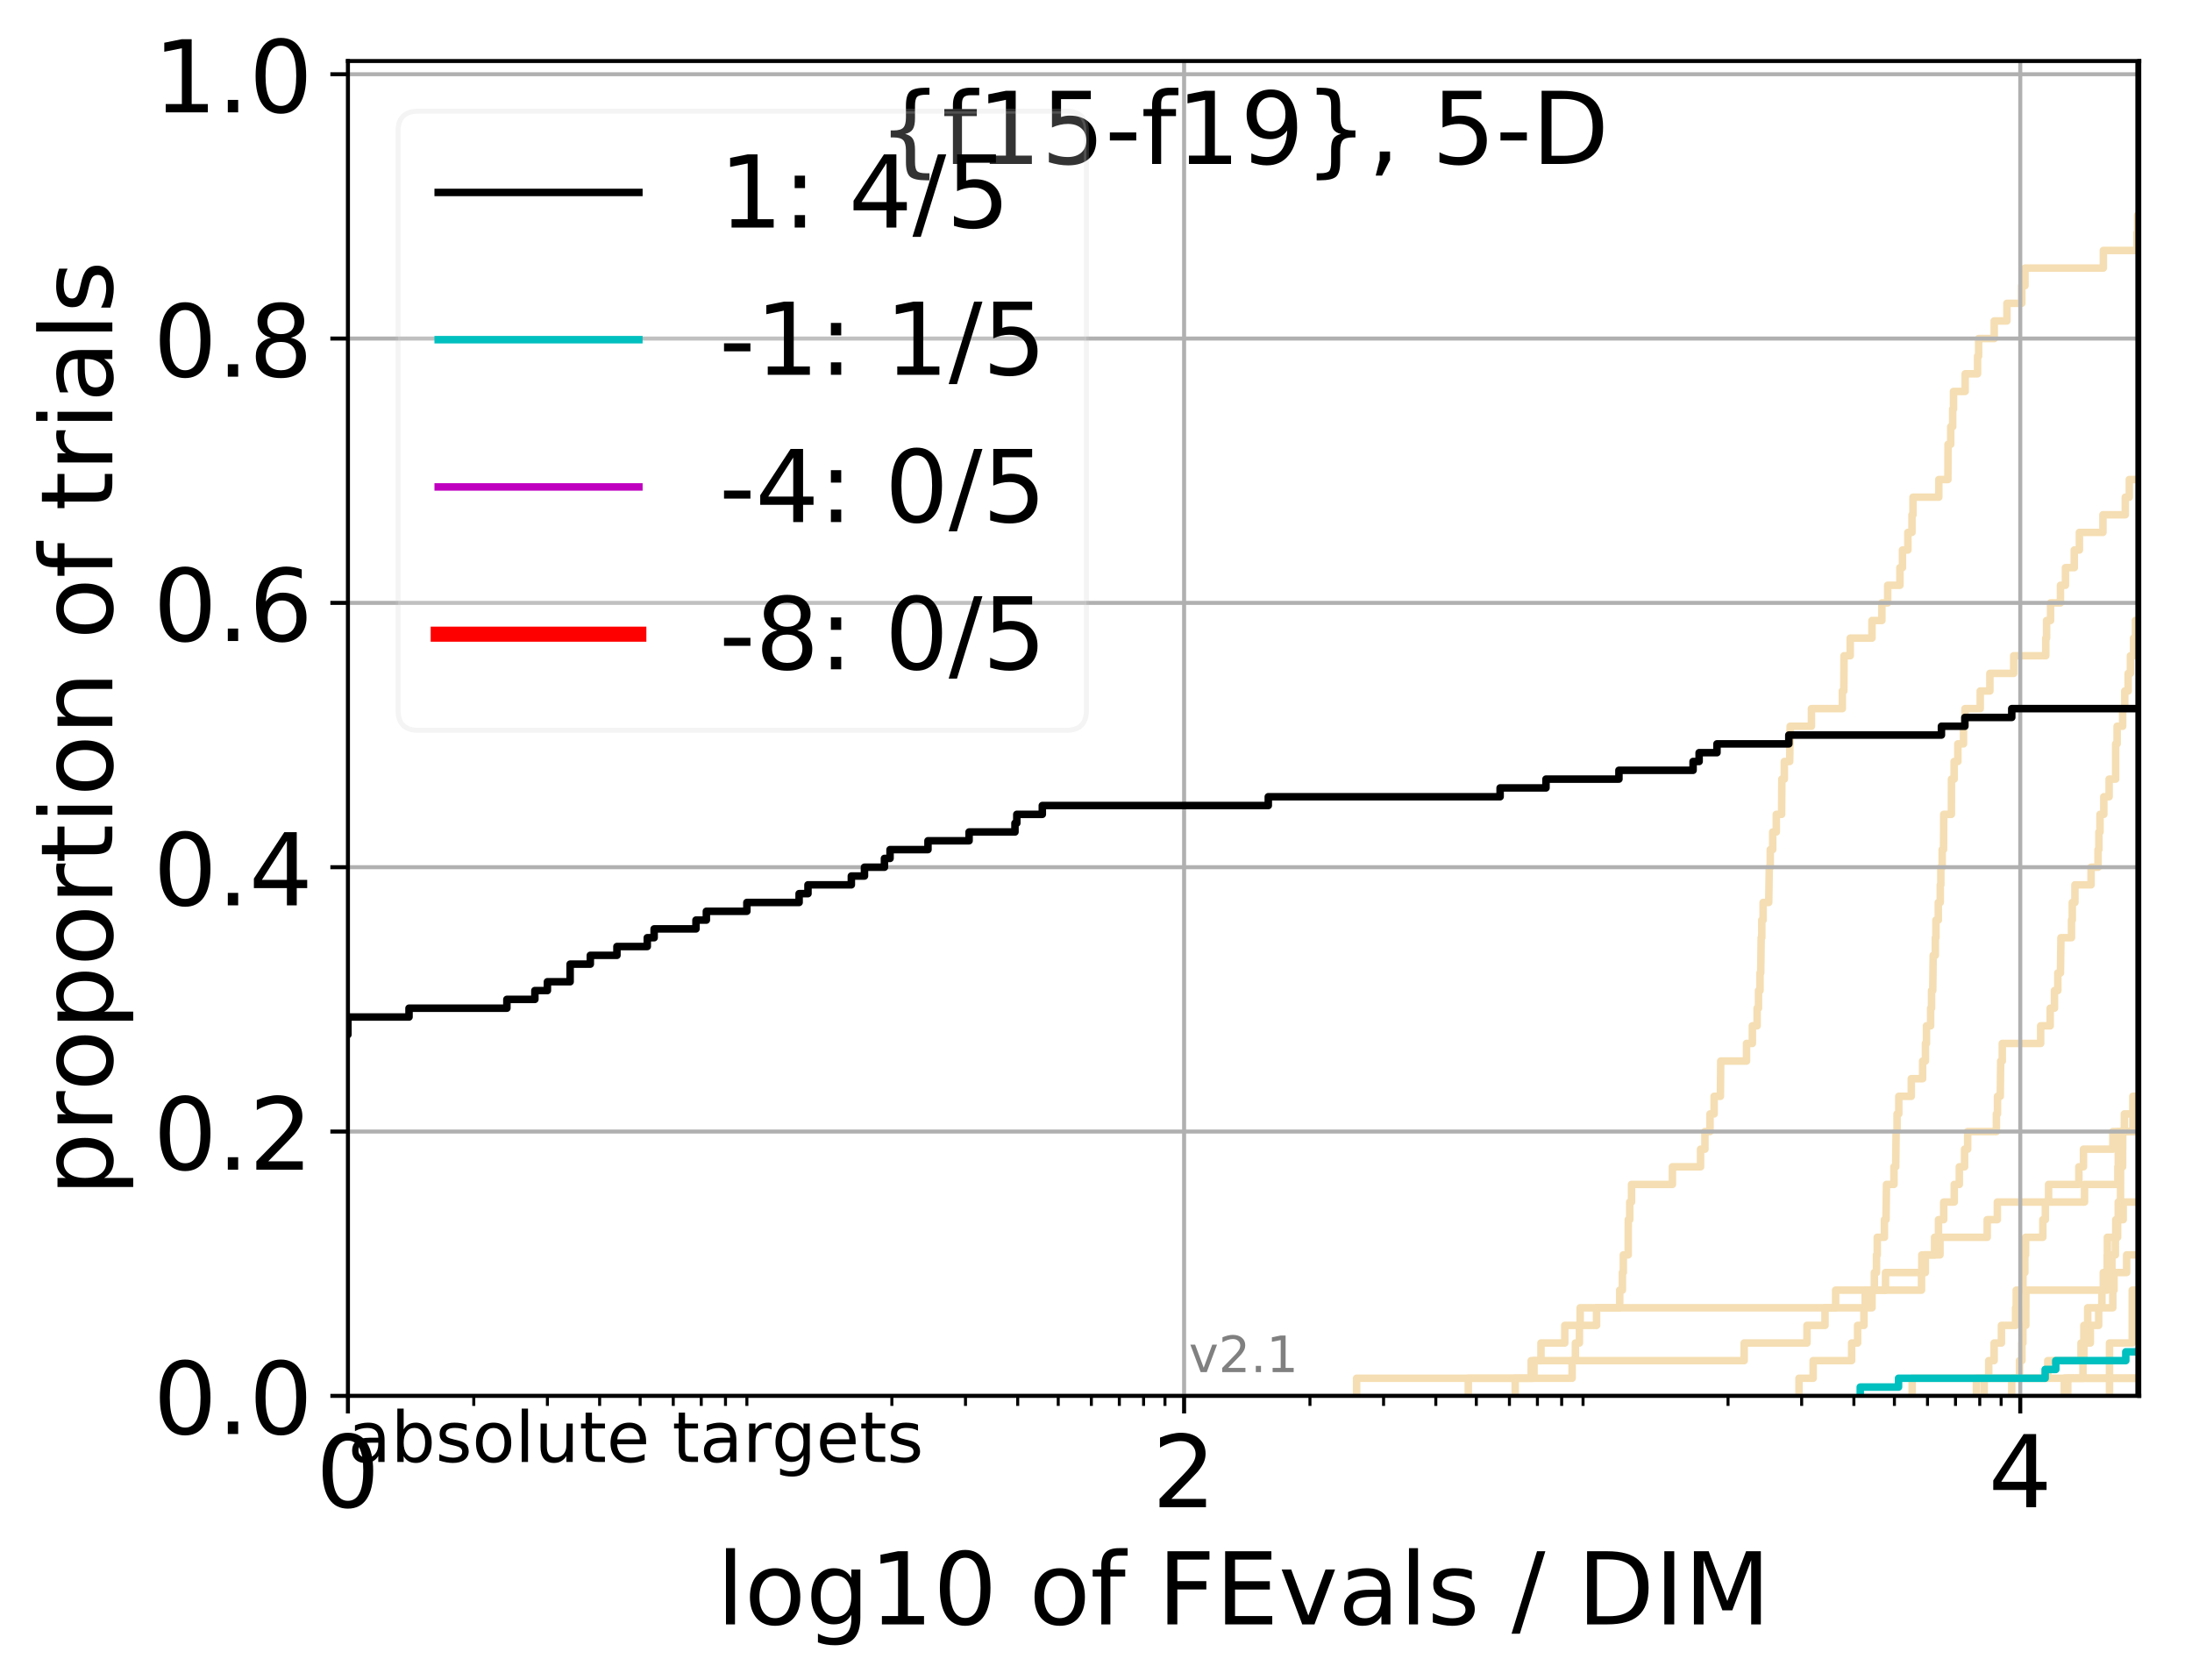 <?xml version="1.0" encoding="utf-8" standalone="no"?>
<!DOCTYPE svg PUBLIC "-//W3C//DTD SVG 1.1//EN"
  "http://www.w3.org/Graphics/SVG/1.1/DTD/svg11.dtd">
<!-- Created with matplotlib (http://matplotlib.org/) -->
<svg height="335pt" version="1.1" viewBox="0 0 437 335" width="437pt" xmlns="http://www.w3.org/2000/svg" xmlns:xlink="http://www.w3.org/1999/xlink">
 <defs>
  <style type="text/css">
*{stroke-linecap:butt;stroke-linejoin:round;}
  </style>
 </defs>
 <g id="figure_1">
  <g id="patch_1">
   <path d="M 0 335.188 
L 437.183 335.188 
L 437.183 0 
L 0 0 
z
" style="fill:#ffffff;"/>
  </g>
  <g id="axes_1">
   <g id="patch_2">
    <path d="M 69.362 278.276 
L 426.483 278.276 
L 426.483 12.164 
L 69.362 12.164 
z
" style="fill:#ffffff;"/>
   </g>
   <g id="line2d_1"/>
   <g id="line2d_2">
    <path clip-path="url(#p4331cfe53c)" d="M 420.551 278.276 
L 420.551 267.737 
L 425.089 267.737 
L 425.089 257.197 
L 425.089 257.197 
L 425.089 257.197 
L 426.483 257.197 
" style="fill:none;stroke:#f5deb3;stroke-linecap:square;stroke-width:1.5;"/>
   </g>
   <g id="line2d_3"/>
   <g id="line2d_4"/>
   <g id="line2d_5"/>
   <g id="line2d_6"/>
   <g id="line2d_7">
    <path clip-path="url(#p4331cfe53c)" d="M 381.21 278.276 
L 381.21 274.763 
L 408.245 274.763 
L 408.245 271.25 
L 414.877 271.25 
L 414.877 267.737 
L 415.448 267.737 
L 415.448 264.224 
L 416.209 264.224 
L 416.209 260.711 
L 421.211 260.711 
L 421.211 257.197 
L 421.449 257.197 
L 421.449 253.684 
L 423.972 253.684 
L 423.972 250.171 
L 430.267 250.171 
L 430.267 246.658 
L 436.008 246.658 
L 436.008 243.145 
L 436.425 243.145 
L 436.425 239.632 
L 437.876 239.632 
L 437.876 236.119 
L 438.183 236.119 
L 438.183 236.119 
" style="fill:none;stroke:#f5deb3;stroke-linecap:square;stroke-width:1.5;"/>
   </g>
   <g id="line2d_8">
    <path clip-path="url(#p4331cfe53c)" d="M 401.058 278.276 
L 401.058 274.763 
L 402.612 274.763 
L 402.612 271.25 
L 403.09 271.25 
L 403.09 267.737 
L 403.289 267.737 
L 403.289 264.224 
L 403.858 264.224 
L 403.858 260.711 
L 403.875 260.711 
L 403.875 257.197 
L 420.066 257.197 
L 420.066 253.684 
L 421.035 253.684 
L 421.035 250.171 
L 421.722 250.171 
L 421.722 246.658 
L 421.804 246.658 
L 421.804 243.145 
L 422.292 243.145 
L 422.292 239.632 
L 422.754 239.632 
L 422.754 236.119 
L 422.761 236.119 
L 422.761 232.606 
L 423.167 232.606 
L 423.167 229.093 
L 423.185 229.093 
L 423.185 225.58 
L 423.516 225.58 
L 423.516 222.067 
L 425.209 222.067 
L 425.209 218.554 
L 438.183 218.554 
" style="fill:none;stroke:#f5deb3;stroke-linecap:square;stroke-width:1.5;"/>
   </g>
   <g id="line2d_9">
    <path clip-path="url(#p4331cfe53c)" d="M 270.455 278.276 
L 270.455 274.763 
L 313.419 274.763 
L 313.419 271.25 
L 314.071 271.25 
L 314.071 267.737 
L 314.876 267.737 
L 314.876 264.224 
L 318.295 264.224 
L 318.295 260.711 
L 322.909 260.711 
L 322.909 257.197 
L 323.444 257.197 
L 323.444 253.684 
L 323.625 253.684 
L 323.625 250.171 
L 324.604 250.171 
L 324.617 243.145 
L 324.904 243.145 
L 324.904 239.632 
L 325.263 239.632 
L 325.263 236.119 
L 333.413 236.119 
L 333.413 232.606 
L 339.027 232.606 
L 339.027 229.093 
L 339.897 229.093 
L 339.897 225.58 
L 340.911 225.58 
L 340.911 222.067 
L 341.729 222.067 
L 341.729 218.554 
L 342.985 218.554 
L 343.045 211.528 
L 348.19 211.528 
L 348.19 208.015 
L 349.352 208.015 
L 349.352 204.502 
L 350.301 204.502 
L 350.301 200.989 
L 350.575 200.989 
L 350.575 197.476 
L 350.877 197.476 
L 350.877 193.963 
L 351.019 193.963 
L 351.11 186.937 
L 351.233 186.937 
L 351.233 183.424 
L 351.5 183.424 
L 351.5 179.911 
L 352.616 179.911 
L 352.726 172.885 
L 352.921 172.885 
L 352.921 169.372 
L 353.409 169.372 
L 353.409 165.859 
L 354.126 165.859 
L 354.126 162.346 
L 355.184 162.346 
L 355.23 155.32 
L 355.727 155.32 
L 355.727 151.807 
L 356.795 151.807 
L 356.89 144.781 
L 361.128 144.781 
L 361.128 141.268 
L 367.293 141.268 
L 367.293 137.754 
L 367.587 137.754 
L 367.629 130.728 
L 368.86 130.728 
L 368.86 127.215 
L 373.202 127.215 
L 373.202 123.702 
L 375.174 123.702 
L 375.174 120.189 
L 376.33 120.189 
L 376.33 116.676 
L 378.773 116.676 
L 378.773 113.163 
L 379.278 113.163 
L 379.278 109.65 
L 380.357 109.65 
L 380.357 106.137 
L 381.179 106.137 
L 381.179 102.624 
L 381.377 102.624 
L 381.377 99.111 
L 386.523 99.111 
L 386.523 95.598 
L 388.338 95.598 
L 388.368 88.572 
L 388.902 88.572 
L 388.902 85.059 
L 389.291 85.059 
L 389.291 81.546 
L 389.451 81.546 
L 389.451 78.033 
L 391.781 78.033 
L 391.781 74.52 
L 394.249 74.52 
L 394.249 71.007 
L 394.46 71.007 
L 394.46 67.494 
L 397.57 67.494 
L 397.57 63.981 
L 400.105 63.981 
L 400.105 60.468 
L 403.06 60.468 
L 403.06 56.955 
L 403.704 56.955 
L 403.704 53.442 
L 419.328 53.442 
L 419.328 49.929 
L 426.023 49.929 
L 426.023 46.416 
L 426.166 46.416 
L 426.166 42.903 
L 429.541 42.903 
L 429.541 39.39 
L 438.183 39.39 
L 438.183 39.39 
" style="fill:none;stroke:#f5deb3;stroke-linecap:square;stroke-width:1.5;"/>
   </g>
   <g id="line2d_10"/>
   <g id="line2d_11">
    <path clip-path="url(#p4331cfe53c)" style="fill:none;stroke:#f5deb3;stroke-linecap:square;stroke-width:1.5;"/>
   </g>
   <g id="line2d_12"/>
   <g id="line2d_13"/>
   <g id="line2d_14"/>
   <g id="line2d_15"/>
   <g id="line2d_16"/>
   <g id="line2d_17">
    <path clip-path="url(#p4331cfe53c)" d="M 394.026 278.276 
L 394.026 274.763 
L 396.476 274.763 
L 396.476 271.25 
L 397.549 271.25 
L 397.549 267.737 
L 399.003 267.737 
L 399.003 264.224 
L 401.825 264.224 
L 401.825 260.711 
L 401.956 260.711 
L 401.956 257.197 
L 403.304 257.197 
L 403.304 253.684 
L 403.677 253.684 
L 403.677 250.171 
L 403.823 250.171 
L 403.823 246.658 
L 407.26 246.658 
L 407.26 243.145 
L 407.762 243.145 
L 407.762 239.632 
L 415.574 239.632 
L 415.574 236.119 
L 422.217 236.119 
L 422.217 232.606 
L 422.303 232.606 
L 422.303 229.093 
L 422.354 229.093 
L 422.354 225.58 
L 425.227 225.58 
L 425.227 222.067 
L 425.972 222.067 
L 425.972 218.554 
L 428.534 218.554 
L 428.534 215.041 
L 429.794 215.041 
L 429.794 211.528 
L 430.784 211.528 
L 430.784 208.015 
L 432.11 208.015 
L 432.11 204.502 
L 433.714 204.502 
L 433.714 200.989 
L 438.183 200.989 
" style="fill:none;stroke:#f5deb3;stroke-linecap:square;stroke-width:1.5;"/>
   </g>
   <g id="line2d_18"/>
   <g id="line2d_19">
    <path clip-path="url(#p4331cfe53c)" d="M 411.553 278.276 
L 411.553 277.105 
L 411.553 277.105 
L 411.553 277.105 
L 411.553 275.934 
L 411.553 275.934 
L 411.553 275.934 
L 411.553 274.763 
L 438.183 274.763 
L 438.183 274.763 
" style="fill:none;stroke:#f5deb3;stroke-linecap:square;stroke-width:1.5;"/>
   </g>
   <g id="line2d_20">
    <path clip-path="url(#p4331cfe53c)" d="M 395.571 278.276 
L 395.571 274.763 
L 395.571 274.763 
L 395.571 274.763 
L 426.483 274.763 
" style="fill:none;stroke:#f5deb3;stroke-linecap:square;stroke-width:1.5;"/>
   </g>
   <g id="line2d_21"/>
   <g id="line2d_22">
    <path clip-path="url(#p4331cfe53c)" d="M 411.702 278.276 
L 411.702 274.763 
L 433.419 274.763 
L 433.419 271.25 
L 438.183 271.25 
" style="fill:none;stroke:#f5deb3;stroke-linecap:square;stroke-width:1.5;"/>
   </g>
   <g id="line2d_23">
    <path clip-path="url(#p4331cfe53c)" d="M 430.902 278.276 
L 430.902 274.763 
L 438.183 274.763 
" style="fill:none;stroke:#f5deb3;stroke-linecap:square;stroke-width:1.5;"/>
   </g>
   <g id="line2d_24">
    <path clip-path="url(#p4331cfe53c)" d="M 302.074 278.276 
L 302.074 274.763 
L 305.26 274.763 
L 305.26 271.25 
L 307.209 271.25 
L 307.209 267.737 
L 311.955 267.737 
L 311.955 264.224 
L 315.023 264.224 
L 315.023 260.711 
L 371.847 260.711 
L 371.847 257.197 
L 373.676 257.197 
L 373.676 253.684 
L 374.1 253.684 
L 374.1 250.171 
L 374.25 250.171 
L 374.25 246.658 
L 375.683 246.658 
L 375.683 243.145 
L 375.999 243.145 
L 376.092 236.119 
L 377.582 236.119 
L 377.582 232.606 
L 377.929 232.606 
L 378.012 225.58 
L 378.2 225.58 
L 378.2 222.067 
L 378.546 222.067 
L 378.546 218.554 
L 381.035 218.554 
L 381.035 215.041 
L 383.296 215.041 
L 383.296 211.528 
L 383.856 211.528 
L 383.856 208.015 
L 384.066 208.015 
L 384.066 204.502 
L 384.895 204.502 
L 384.895 200.989 
L 385.073 200.989 
L 385.073 197.476 
L 385.314 197.476 
L 385.404 190.45 
L 385.83 190.45 
L 385.83 186.937 
L 385.952 186.937 
L 385.952 183.424 
L 386.424 183.424 
L 386.424 179.911 
L 386.816 179.911 
L 386.816 176.398 
L 386.93 176.398 
L 386.93 172.885 
L 387.196 172.885 
L 387.196 169.372 
L 387.466 169.372 
L 387.504 162.346 
L 389.029 162.346 
L 389.048 155.32 
L 389.579 155.32 
L 389.579 151.807 
L 390.322 151.807 
L 390.322 148.294 
L 391.445 148.294 
L 391.445 144.781 
L 391.739 144.781 
L 391.739 141.268 
L 394.782 141.268 
L 394.782 137.754 
L 396.703 137.754 
L 396.703 134.241 
L 401.456 134.241 
L 401.456 130.728 
L 407.843 130.728 
L 407.843 127.215 
L 408.01 127.215 
L 408.01 123.702 
L 408.803 123.702 
L 408.803 120.189 
L 410.779 120.189 
L 410.779 116.676 
L 411.77 116.676 
L 411.77 113.163 
L 413.528 113.163 
L 413.528 109.65 
L 414.548 109.65 
L 414.548 106.137 
L 419.243 106.137 
L 419.243 102.624 
L 423.701 102.624 
L 423.701 99.111 
L 424.498 99.111 
L 424.498 95.598 
L 428.403 95.598 
L 428.403 92.085 
L 434.274 92.085 
L 434.274 88.572 
L 435.219 88.572 
L 435.219 85.059 
L 437.199 85.059 
L 437.241 78.033 
L 437.494 78.033 
L 437.494 74.52 
L 438.183 74.52 
L 438.183 74.52 
" style="fill:none;stroke:#f5deb3;stroke-linecap:square;stroke-width:1.5;"/>
   </g>
   <g id="line2d_25">
    <path clip-path="url(#p4331cfe53c)" d="M 412.232 278.276 
L 412.232 274.763 
L 415.262 274.763 
L 415.262 271.25 
L 415.446 271.25 
L 415.446 267.737 
L 416.735 267.737 
L 416.735 264.224 
L 418.393 264.224 
L 418.393 260.711 
L 419.038 260.711 
L 419.038 257.197 
L 419.314 257.197 
L 419.314 253.684 
L 420.09 253.684 
L 420.09 250.171 
L 420.127 250.171 
L 420.127 246.658 
L 422.173 246.658 
L 422.173 243.145 
L 423.285 243.145 
L 423.285 239.632 
L 438.183 239.632 
" style="fill:none;stroke:#f5deb3;stroke-linecap:square;stroke-width:1.5;"/>
   </g>
   <g id="line2d_26">
    <path clip-path="url(#p4331cfe53c)" d="M 358.651 278.276 
L 358.651 274.763 
L 361.472 274.763 
L 361.472 271.25 
L 369.143 271.25 
L 369.143 267.737 
L 370.333 267.737 
L 370.333 264.224 
L 371.603 264.224 
L 371.603 260.711 
L 373.207 260.711 
L 373.207 257.197 
L 375.898 257.197 
L 375.898 253.684 
L 383.136 253.684 
L 383.136 250.171 
L 386.757 250.171 
L 386.757 246.658 
L 396.175 246.658 
L 396.175 243.145 
L 398.193 243.145 
L 398.193 239.632 
L 408.41 239.632 
L 408.41 236.119 
L 414.445 236.119 
L 414.445 232.606 
L 415.364 232.606 
L 415.364 229.093 
L 421.222 229.093 
L 421.222 225.58 
L 426.538 225.58 
L 426.538 222.067 
L 428.83 222.067 
L 428.83 218.554 
L 431.631 218.554 
L 431.631 215.041 
L 433.945 215.041 
L 433.945 211.528 
L 434.784 211.528 
L 434.784 208.015 
L 434.784 208.015 
" style="fill:none;stroke:#f5deb3;stroke-linecap:square;stroke-width:1.5;"/>
   </g>
   <g id="line2d_27"/>
   <g id="line2d_28">
    <path clip-path="url(#p4331cfe53c)" d="M 292.724 278.276 
L 292.724 274.763 
L 305.823 274.763 
L 305.823 271.25 
L 347.72 271.25 
L 347.72 267.737 
L 360.242 267.737 
L 360.242 264.224 
L 363.833 264.224 
L 363.833 260.711 
L 365.955 260.711 
L 365.955 257.197 
L 383.075 257.197 
L 383.075 253.684 
L 383.836 253.684 
L 383.836 250.171 
L 385.682 250.171 
L 385.682 246.658 
L 386.462 246.658 
L 386.462 243.145 
L 387.498 243.145 
L 387.498 239.632 
L 389.604 239.632 
L 389.604 236.119 
L 390.613 236.119 
L 390.613 232.606 
L 391.659 232.606 
L 391.659 229.093 
L 392.276 229.093 
L 392.276 225.58 
L 398.003 225.58 
L 398.003 222.067 
L 398.221 222.067 
L 398.221 218.554 
L 398.779 218.554 
L 398.86 211.528 
L 399.179 211.528 
L 399.179 208.015 
L 406.83 208.015 
L 406.83 204.502 
L 408.729 204.502 
L 408.729 200.989 
L 409.582 200.989 
L 409.582 197.476 
L 410.247 197.476 
L 410.247 193.963 
L 410.776 193.963 
L 410.87 186.937 
L 412.976 186.937 
L 412.976 183.424 
L 413.134 183.424 
L 413.134 179.911 
L 413.661 179.911 
L 413.661 176.398 
L 416.88 176.398 
L 416.88 172.885 
L 418.269 172.885 
L 418.269 169.372 
L 418.44 169.372 
L 418.44 165.859 
L 418.659 165.859 
L 418.659 162.346 
L 419.418 162.346 
L 419.418 158.833 
L 420.476 158.833 
L 420.476 155.32 
L 421.778 155.32 
L 421.78 148.294 
L 422.069 148.294 
L 422.069 144.781 
L 423.179 144.781 
L 423.179 141.268 
L 423.599 141.268 
L 423.599 137.754 
L 424.271 137.754 
L 424.271 134.241 
L 424.727 134.241 
L 424.727 130.728 
L 425.354 130.728 
L 425.354 127.215 
L 425.719 127.215 
L 425.719 123.702 
L 427.415 123.702 
L 427.415 120.189 
L 429.007 120.189 
L 429.007 116.676 
L 429.184 116.676 
L 429.184 113.163 
L 429.766 113.163 
L 429.766 109.65 
L 431.199 109.65 
L 431.199 106.137 
L 432.108 106.137 
L 432.108 102.624 
L 438.183 102.624 
L 438.183 102.624 
" style="fill:none;stroke:#f5deb3;stroke-linecap:square;stroke-width:1.5;"/>
   </g>
   <g id="line2d_29"/>
   <g id="line2d_30"/>
   <g id="matplotlib.axis_1">
    <g id="xtick_1">
     <g id="line2d_31">
      <path clip-path="url(#p4331cfe53c)" d="M 69.362 278.276 
L 69.362 12.164 
" style="fill:none;stroke:#b0b0b0;stroke-linecap:square;stroke-width:0.8;"/>
     </g>
     <g id="line2d_32">
      <defs>
       <path d="M 0 0 
L 0 3.5 
" id="mc6b4118453" style="stroke:#000000;stroke-width:0.8;"/>
      </defs>
      <g>
       <use style="stroke:#000000;stroke-width:0.8;" x="69.362" xlink:href="#mc6b4118453" y="278.276"/>
      </g>
     </g>
     <g id="text_1">
      <!-- 0 -->
      <defs>
       <path d="M 31.781 66.406 
Q 24.172 66.406 20.328 58.906 
Q 16.5 51.422 16.5 36.375 
Q 16.5 21.391 20.328 13.891 
Q 24.172 6.391 31.781 6.391 
Q 39.453 6.391 43.281 13.891 
Q 47.125 21.391 47.125 36.375 
Q 47.125 51.422 43.281 58.906 
Q 39.453 66.406 31.781 66.406 
M 31.781 74.219 
Q 44.047 74.219 50.516 64.516 
Q 56.984 54.828 56.984 36.375 
Q 56.984 17.969 50.516 8.266 
Q 44.047 -1.422 31.781 -1.422 
Q 19.531 -1.422 13.062 8.266 
Q 6.594 17.969 6.594 36.375 
Q 6.594 54.828 13.062 64.516 
Q 19.531 74.219 31.781 74.219 
" id="DejaVuSans-30"/>
      </defs>
      <g transform="translate(63 300.473)scale(0.2 -0.2)">
       <use xlink:href="#DejaVuSans-30"/>
      </g>
     </g>
    </g>
    <g id="xtick_2">
     <g id="line2d_33">
      <path clip-path="url(#p4331cfe53c)" d="M 236.063 278.276 
L 236.063 12.164 
" style="fill:none;stroke:#b0b0b0;stroke-linecap:square;stroke-width:0.8;"/>
     </g>
     <g id="line2d_34">
      <g>
       <use style="stroke:#000000;stroke-width:0.8;" x="236.063" xlink:href="#mc6b4118453" y="278.276"/>
      </g>
     </g>
     <g id="text_2">
      <!-- 2 -->
      <defs>
       <path d="M 19.188 8.297 
L 53.609 8.297 
L 53.609 0 
L 7.328 0 
L 7.328 8.297 
Q 12.938 14.109 22.625 23.891 
Q 32.328 33.688 34.812 36.531 
Q 39.547 41.844 41.422 45.531 
Q 43.312 49.219 43.312 52.781 
Q 43.312 58.594 39.234 62.25 
Q 35.156 65.922 28.609 65.922 
Q 23.969 65.922 18.812 64.312 
Q 13.672 62.703 7.812 59.422 
L 7.812 69.391 
Q 13.766 71.781 18.938 73 
Q 24.125 74.219 28.422 74.219 
Q 39.75 74.219 46.484 68.547 
Q 53.219 62.891 53.219 53.422 
Q 53.219 48.922 51.531 44.891 
Q 49.859 40.875 45.406 35.406 
Q 44.188 33.984 37.641 27.219 
Q 31.109 20.453 19.188 8.297 
" id="DejaVuSans-32"/>
      </defs>
      <g transform="translate(229.7 300.473)scale(0.2 -0.2)">
       <use xlink:href="#DejaVuSans-32"/>
      </g>
     </g>
    </g>
    <g id="xtick_3">
     <g id="line2d_35">
      <path clip-path="url(#p4331cfe53c)" d="M 402.763 278.276 
L 402.763 12.164 
" style="fill:none;stroke:#b0b0b0;stroke-linecap:square;stroke-width:0.8;"/>
     </g>
     <g id="line2d_36">
      <g>
       <use style="stroke:#000000;stroke-width:0.8;" x="402.763" xlink:href="#mc6b4118453" y="278.276"/>
      </g>
     </g>
     <g id="text_3">
      <!-- 4 -->
      <defs>
       <path d="M 37.797 64.312 
L 12.891 25.391 
L 37.797 25.391 
z
M 35.203 72.906 
L 47.609 72.906 
L 47.609 25.391 
L 58.016 25.391 
L 58.016 17.188 
L 47.609 17.188 
L 47.609 0 
L 37.797 0 
L 37.797 17.188 
L 4.891 17.188 
L 4.891 26.703 
z
" id="DejaVuSans-34"/>
      </defs>
      <g transform="translate(396.401 300.473)scale(0.2 -0.2)">
       <use xlink:href="#DejaVuSans-34"/>
      </g>
     </g>
    </g>
    <g id="xtick_4">
     <g id="line2d_37">
      <defs>
       <path d="M 0 0 
L 0 2 
" id="m90a3f873ee" style="stroke:#000000;stroke-width:0.6;"/>
      </defs>
      <g>
       <use style="stroke:#000000;stroke-width:0.6;" x="94.453" xlink:href="#m90a3f873ee" y="278.276"/>
      </g>
     </g>
    </g>
    <g id="xtick_5">
     <g id="line2d_38">
      <g>
       <use style="stroke:#000000;stroke-width:0.6;" x="109.131" xlink:href="#m90a3f873ee" y="278.276"/>
      </g>
     </g>
    </g>
    <g id="xtick_6">
     <g id="line2d_39">
      <g>
       <use style="stroke:#000000;stroke-width:0.6;" x="119.544" xlink:href="#m90a3f873ee" y="278.276"/>
      </g>
     </g>
    </g>
    <g id="xtick_7">
     <g id="line2d_40">
      <g>
       <use style="stroke:#000000;stroke-width:0.6;" x="127.622" xlink:href="#m90a3f873ee" y="278.276"/>
      </g>
     </g>
    </g>
    <g id="xtick_8">
     <g id="line2d_41">
      <g>
       <use style="stroke:#000000;stroke-width:0.6;" x="134.222" xlink:href="#m90a3f873ee" y="278.276"/>
      </g>
     </g>
    </g>
    <g id="xtick_9">
     <g id="line2d_42">
      <g>
       <use style="stroke:#000000;stroke-width:0.6;" x="139.802" xlink:href="#m90a3f873ee" y="278.276"/>
      </g>
     </g>
    </g>
    <g id="xtick_10">
     <g id="line2d_43">
      <g>
       <use style="stroke:#000000;stroke-width:0.6;" x="144.635" xlink:href="#m90a3f873ee" y="278.276"/>
      </g>
     </g>
    </g>
    <g id="xtick_11">
     <g id="line2d_44">
      <g>
       <use style="stroke:#000000;stroke-width:0.6;" x="148.899" xlink:href="#m90a3f873ee" y="278.276"/>
      </g>
     </g>
    </g>
    <g id="xtick_12">
     <g id="line2d_45">
      <g>
       <use style="stroke:#000000;stroke-width:0.6;" x="177.804" xlink:href="#m90a3f873ee" y="278.276"/>
      </g>
     </g>
    </g>
    <g id="xtick_13">
     <g id="line2d_46">
      <g>
       <use style="stroke:#000000;stroke-width:0.6;" x="192.481" xlink:href="#m90a3f873ee" y="278.276"/>
      </g>
     </g>
    </g>
    <g id="xtick_14">
     <g id="line2d_47">
      <g>
       <use style="stroke:#000000;stroke-width:0.6;" x="202.894" xlink:href="#m90a3f873ee" y="278.276"/>
      </g>
     </g>
    </g>
    <g id="xtick_15">
     <g id="line2d_48">
      <g>
       <use style="stroke:#000000;stroke-width:0.6;" x="210.972" xlink:href="#m90a3f873ee" y="278.276"/>
      </g>
     </g>
    </g>
    <g id="xtick_16">
     <g id="line2d_49">
      <g>
       <use style="stroke:#000000;stroke-width:0.6;" x="217.572" xlink:href="#m90a3f873ee" y="278.276"/>
      </g>
     </g>
    </g>
    <g id="xtick_17">
     <g id="line2d_50">
      <g>
       <use style="stroke:#000000;stroke-width:0.6;" x="223.152" xlink:href="#m90a3f873ee" y="278.276"/>
      </g>
     </g>
    </g>
    <g id="xtick_18">
     <g id="line2d_51">
      <g>
       <use style="stroke:#000000;stroke-width:0.6;" x="227.985" xlink:href="#m90a3f873ee" y="278.276"/>
      </g>
     </g>
    </g>
    <g id="xtick_19">
     <g id="line2d_52">
      <g>
       <use style="stroke:#000000;stroke-width:0.6;" x="232.249" xlink:href="#m90a3f873ee" y="278.276"/>
      </g>
     </g>
    </g>
    <g id="xtick_20">
     <g id="line2d_53">
      <g>
       <use style="stroke:#000000;stroke-width:0.6;" x="261.154" xlink:href="#m90a3f873ee" y="278.276"/>
      </g>
     </g>
    </g>
    <g id="xtick_21">
     <g id="line2d_54">
      <g>
       <use style="stroke:#000000;stroke-width:0.6;" x="275.831" xlink:href="#m90a3f873ee" y="278.276"/>
      </g>
     </g>
    </g>
    <g id="xtick_22">
     <g id="line2d_55">
      <g>
       <use style="stroke:#000000;stroke-width:0.6;" x="286.245" xlink:href="#m90a3f873ee" y="278.276"/>
      </g>
     </g>
    </g>
    <g id="xtick_23">
     <g id="line2d_56">
      <g>
       <use style="stroke:#000000;stroke-width:0.6;" x="294.322" xlink:href="#m90a3f873ee" y="278.276"/>
      </g>
     </g>
    </g>
    <g id="xtick_24">
     <g id="line2d_57">
      <g>
       <use style="stroke:#000000;stroke-width:0.6;" x="300.922" xlink:href="#m90a3f873ee" y="278.276"/>
      </g>
     </g>
    </g>
    <g id="xtick_25">
     <g id="line2d_58">
      <g>
       <use style="stroke:#000000;stroke-width:0.6;" x="306.502" xlink:href="#m90a3f873ee" y="278.276"/>
      </g>
     </g>
    </g>
    <g id="xtick_26">
     <g id="line2d_59">
      <g>
       <use style="stroke:#000000;stroke-width:0.6;" x="311.336" xlink:href="#m90a3f873ee" y="278.276"/>
      </g>
     </g>
    </g>
    <g id="xtick_27">
     <g id="line2d_60">
      <g>
       <use style="stroke:#000000;stroke-width:0.6;" x="315.599" xlink:href="#m90a3f873ee" y="278.276"/>
      </g>
     </g>
    </g>
    <g id="xtick_28">
     <g id="line2d_61">
      <g>
       <use style="stroke:#000000;stroke-width:0.6;" x="344.504" xlink:href="#m90a3f873ee" y="278.276"/>
      </g>
     </g>
    </g>
    <g id="xtick_29">
     <g id="line2d_62">
      <g>
       <use style="stroke:#000000;stroke-width:0.6;" x="359.181" xlink:href="#m90a3f873ee" y="278.276"/>
      </g>
     </g>
    </g>
    <g id="xtick_30">
     <g id="line2d_63">
      <g>
       <use style="stroke:#000000;stroke-width:0.6;" x="369.595" xlink:href="#m90a3f873ee" y="278.276"/>
      </g>
     </g>
    </g>
    <g id="xtick_31">
     <g id="line2d_64">
      <g>
       <use style="stroke:#000000;stroke-width:0.6;" x="377.672" xlink:href="#m90a3f873ee" y="278.276"/>
      </g>
     </g>
    </g>
    <g id="xtick_32">
     <g id="line2d_65">
      <g>
       <use style="stroke:#000000;stroke-width:0.6;" x="384.272" xlink:href="#m90a3f873ee" y="278.276"/>
      </g>
     </g>
    </g>
    <g id="xtick_33">
     <g id="line2d_66">
      <g>
       <use style="stroke:#000000;stroke-width:0.6;" x="389.852" xlink:href="#m90a3f873ee" y="278.276"/>
      </g>
     </g>
    </g>
    <g id="xtick_34">
     <g id="line2d_67">
      <g>
       <use style="stroke:#000000;stroke-width:0.6;" x="394.686" xlink:href="#m90a3f873ee" y="278.276"/>
      </g>
     </g>
    </g>
    <g id="xtick_35">
     <g id="line2d_68">
      <g>
       <use style="stroke:#000000;stroke-width:0.6;" x="398.949" xlink:href="#m90a3f873ee" y="278.276"/>
      </g>
     </g>
    </g>
    <g id="text_4">
     <!-- log10 of FEvals / DIM -->
     <defs>
      <path d="M 9.422 75.984 
L 18.406 75.984 
L 18.406 0 
L 9.422 0 
z
" id="DejaVuSans-6c"/>
      <path d="M 30.609 48.391 
Q 23.391 48.391 19.188 42.75 
Q 14.984 37.109 14.984 27.297 
Q 14.984 17.484 19.156 11.844 
Q 23.344 6.203 30.609 6.203 
Q 37.797 6.203 41.984 11.859 
Q 46.188 17.531 46.188 27.297 
Q 46.188 37.016 41.984 42.703 
Q 37.797 48.391 30.609 48.391 
M 30.609 56 
Q 42.328 56 49.016 48.375 
Q 55.719 40.766 55.719 27.297 
Q 55.719 13.875 49.016 6.219 
Q 42.328 -1.422 30.609 -1.422 
Q 18.844 -1.422 12.172 6.219 
Q 5.516 13.875 5.516 27.297 
Q 5.516 40.766 12.172 48.375 
Q 18.844 56 30.609 56 
" id="DejaVuSans-6f"/>
      <path d="M 45.406 27.984 
Q 45.406 37.75 41.375 43.109 
Q 37.359 48.484 30.078 48.484 
Q 22.859 48.484 18.828 43.109 
Q 14.797 37.75 14.797 27.984 
Q 14.797 18.266 18.828 12.891 
Q 22.859 7.516 30.078 7.516 
Q 37.359 7.516 41.375 12.891 
Q 45.406 18.266 45.406 27.984 
M 54.391 6.781 
Q 54.391 -7.172 48.188 -13.984 
Q 42 -20.797 29.203 -20.797 
Q 24.469 -20.797 20.266 -20.094 
Q 16.062 -19.391 12.109 -17.922 
L 12.109 -9.188 
Q 16.062 -11.328 19.922 -12.344 
Q 23.781 -13.375 27.781 -13.375 
Q 36.625 -13.375 41.016 -8.766 
Q 45.406 -4.156 45.406 5.172 
L 45.406 9.625 
Q 42.625 4.781 38.281 2.391 
Q 33.938 0 27.875 0 
Q 17.828 0 11.672 7.656 
Q 5.516 15.328 5.516 27.984 
Q 5.516 40.672 11.672 48.328 
Q 17.828 56 27.875 56 
Q 33.938 56 38.281 53.609 
Q 42.625 51.219 45.406 46.391 
L 45.406 54.688 
L 54.391 54.688 
z
" id="DejaVuSans-67"/>
      <path d="M 12.406 8.297 
L 28.516 8.297 
L 28.516 63.922 
L 10.984 60.406 
L 10.984 69.391 
L 28.422 72.906 
L 38.281 72.906 
L 38.281 8.297 
L 54.391 8.297 
L 54.391 0 
L 12.406 0 
z
" id="DejaVuSans-31"/>
      <path id="DejaVuSans-20"/>
      <path d="M 37.109 75.984 
L 37.109 68.5 
L 28.516 68.5 
Q 23.688 68.5 21.797 66.547 
Q 19.922 64.594 19.922 59.516 
L 19.922 54.688 
L 34.719 54.688 
L 34.719 47.703 
L 19.922 47.703 
L 19.922 0 
L 10.891 0 
L 10.891 47.703 
L 2.297 47.703 
L 2.297 54.688 
L 10.891 54.688 
L 10.891 58.5 
Q 10.891 67.625 15.141 71.797 
Q 19.391 75.984 28.609 75.984 
z
" id="DejaVuSans-66"/>
      <path d="M 9.812 72.906 
L 51.703 72.906 
L 51.703 64.594 
L 19.672 64.594 
L 19.672 43.109 
L 48.578 43.109 
L 48.578 34.812 
L 19.672 34.812 
L 19.672 0 
L 9.812 0 
z
" id="DejaVuSans-46"/>
      <path d="M 9.812 72.906 
L 55.906 72.906 
L 55.906 64.594 
L 19.672 64.594 
L 19.672 43.016 
L 54.391 43.016 
L 54.391 34.719 
L 19.672 34.719 
L 19.672 8.297 
L 56.781 8.297 
L 56.781 0 
L 9.812 0 
z
" id="DejaVuSans-45"/>
      <path d="M 2.984 54.688 
L 12.5 54.688 
L 29.594 8.797 
L 46.688 54.688 
L 56.203 54.688 
L 35.688 0 
L 23.484 0 
z
" id="DejaVuSans-76"/>
      <path d="M 34.281 27.484 
Q 23.391 27.484 19.188 25 
Q 14.984 22.516 14.984 16.5 
Q 14.984 11.719 18.141 8.906 
Q 21.297 6.109 26.703 6.109 
Q 34.188 6.109 38.703 11.406 
Q 43.219 16.703 43.219 25.484 
L 43.219 27.484 
z
M 52.203 31.203 
L 52.203 0 
L 43.219 0 
L 43.219 8.297 
Q 40.141 3.328 35.547 0.953 
Q 30.953 -1.422 24.312 -1.422 
Q 15.922 -1.422 10.953 3.297 
Q 6 8.016 6 15.922 
Q 6 25.141 12.172 29.828 
Q 18.359 34.516 30.609 34.516 
L 43.219 34.516 
L 43.219 35.406 
Q 43.219 41.609 39.141 45 
Q 35.062 48.391 27.688 48.391 
Q 23 48.391 18.547 47.266 
Q 14.109 46.141 10.016 43.891 
L 10.016 52.203 
Q 14.938 54.109 19.578 55.047 
Q 24.219 56 28.609 56 
Q 40.484 56 46.344 49.844 
Q 52.203 43.703 52.203 31.203 
" id="DejaVuSans-61"/>
      <path d="M 44.281 53.078 
L 44.281 44.578 
Q 40.484 46.531 36.375 47.5 
Q 32.281 48.484 27.875 48.484 
Q 21.188 48.484 17.844 46.438 
Q 14.5 44.391 14.5 40.281 
Q 14.5 37.156 16.891 35.375 
Q 19.281 33.594 26.516 31.984 
L 29.594 31.297 
Q 39.156 29.25 43.188 25.516 
Q 47.219 21.781 47.219 15.094 
Q 47.219 7.469 41.188 3.016 
Q 35.156 -1.422 24.609 -1.422 
Q 20.219 -1.422 15.453 -0.562 
Q 10.688 0.297 5.422 2 
L 5.422 11.281 
Q 10.406 8.688 15.234 7.391 
Q 20.062 6.109 24.812 6.109 
Q 31.156 6.109 34.562 8.281 
Q 37.984 10.453 37.984 14.406 
Q 37.984 18.062 35.516 20.016 
Q 33.062 21.969 24.703 23.781 
L 21.578 24.516 
Q 13.234 26.266 9.516 29.906 
Q 5.812 33.547 5.812 39.891 
Q 5.812 47.609 11.281 51.797 
Q 16.75 56 26.812 56 
Q 31.781 56 36.172 55.266 
Q 40.578 54.547 44.281 53.078 
" id="DejaVuSans-73"/>
      <path d="M 25.391 72.906 
L 33.688 72.906 
L 8.297 -9.281 
L 0 -9.281 
z
" id="DejaVuSans-2f"/>
      <path d="M 19.672 64.797 
L 19.672 8.109 
L 31.594 8.109 
Q 46.688 8.109 53.688 14.938 
Q 60.688 21.781 60.688 36.531 
Q 60.688 51.172 53.688 57.984 
Q 46.688 64.797 31.594 64.797 
z
M 9.812 72.906 
L 30.078 72.906 
Q 51.266 72.906 61.172 64.094 
Q 71.094 55.281 71.094 36.531 
Q 71.094 17.672 61.125 8.828 
Q 51.172 0 30.078 0 
L 9.812 0 
z
" id="DejaVuSans-44"/>
      <path d="M 9.812 72.906 
L 19.672 72.906 
L 19.672 0 
L 9.812 0 
z
" id="DejaVuSans-49"/>
      <path d="M 9.812 72.906 
L 24.516 72.906 
L 43.109 23.297 
L 61.812 72.906 
L 76.516 72.906 
L 76.516 0 
L 66.891 0 
L 66.891 64.016 
L 48.094 14.016 
L 38.188 14.016 
L 19.391 64.016 
L 19.391 0 
L 9.812 0 
z
" id="DejaVuSans-4d"/>
     </defs>
     <g transform="translate(142.849 323.829)scale(0.2 -0.2)">
      <use xlink:href="#DejaVuSans-6c"/>
      <use x="27.783" xlink:href="#DejaVuSans-6f"/>
      <use x="88.965" xlink:href="#DejaVuSans-67"/>
      <use x="152.441" xlink:href="#DejaVuSans-31"/>
      <use x="216.064" xlink:href="#DejaVuSans-30"/>
      <use x="279.688" xlink:href="#DejaVuSans-20"/>
      <use x="311.475" xlink:href="#DejaVuSans-6f"/>
      <use x="372.656" xlink:href="#DejaVuSans-66"/>
      <use x="407.861" xlink:href="#DejaVuSans-20"/>
      <use x="439.648" xlink:href="#DejaVuSans-46"/>
      <use x="497.168" xlink:href="#DejaVuSans-45"/>
      <use x="560.352" xlink:href="#DejaVuSans-76"/>
      <use x="619.531" xlink:href="#DejaVuSans-61"/>
      <use x="680.811" xlink:href="#DejaVuSans-6c"/>
      <use x="708.594" xlink:href="#DejaVuSans-73"/>
      <use x="760.693" xlink:href="#DejaVuSans-20"/>
      <use x="792.48" xlink:href="#DejaVuSans-2f"/>
      <use x="826.172" xlink:href="#DejaVuSans-20"/>
      <use x="857.959" xlink:href="#DejaVuSans-44"/>
      <use x="934.961" xlink:href="#DejaVuSans-49"/>
      <use x="964.453" xlink:href="#DejaVuSans-4d"/>
     </g>
    </g>
   </g>
   <g id="matplotlib.axis_2">
    <g id="ytick_1">
     <g id="line2d_69">
      <path clip-path="url(#p4331cfe53c)" d="M 69.362 278.276 
L 426.483 278.276 
" style="fill:none;stroke:#b0b0b0;stroke-linecap:square;stroke-width:0.8;"/>
     </g>
     <g id="line2d_70">
      <defs>
       <path d="M 0 0 
L -3.5 0 
" id="m33d3de34e3" style="stroke:#000000;stroke-width:0.8;"/>
      </defs>
      <g>
       <use style="stroke:#000000;stroke-width:0.8;" x="69.362" xlink:href="#m33d3de34e3" y="278.276"/>
      </g>
     </g>
     <g id="text_5">
      <!-- 0.0 -->
      <defs>
       <path d="M 10.688 12.406 
L 21 12.406 
L 21 0 
L 10.688 0 
z
" id="DejaVuSans-2e"/>
      </defs>
      <g transform="translate(30.556 285.874)scale(0.2 -0.2)">
       <use xlink:href="#DejaVuSans-30"/>
       <use x="63.623" xlink:href="#DejaVuSans-2e"/>
       <use x="95.41" xlink:href="#DejaVuSans-30"/>
      </g>
     </g>
    </g>
    <g id="ytick_2">
     <g id="line2d_71">
      <path clip-path="url(#p4331cfe53c)" d="M 69.362 225.58 
L 426.483 225.58 
" style="fill:none;stroke:#b0b0b0;stroke-linecap:square;stroke-width:0.8;"/>
     </g>
     <g id="line2d_72">
      <g>
       <use style="stroke:#000000;stroke-width:0.8;" x="69.362" xlink:href="#m33d3de34e3" y="225.58"/>
      </g>
     </g>
     <g id="text_6">
      <!-- 0.2 -->
      <g transform="translate(30.556 233.179)scale(0.2 -0.2)">
       <use xlink:href="#DejaVuSans-30"/>
       <use x="63.623" xlink:href="#DejaVuSans-2e"/>
       <use x="95.41" xlink:href="#DejaVuSans-32"/>
      </g>
     </g>
    </g>
    <g id="ytick_3">
     <g id="line2d_73">
      <path clip-path="url(#p4331cfe53c)" d="M 69.362 172.885 
L 426.483 172.885 
" style="fill:none;stroke:#b0b0b0;stroke-linecap:square;stroke-width:0.8;"/>
     </g>
     <g id="line2d_74">
      <g>
       <use style="stroke:#000000;stroke-width:0.8;" x="69.362" xlink:href="#m33d3de34e3" y="172.885"/>
      </g>
     </g>
     <g id="text_7">
      <!-- 0.4 -->
      <g transform="translate(30.556 180.483)scale(0.2 -0.2)">
       <use xlink:href="#DejaVuSans-30"/>
       <use x="63.623" xlink:href="#DejaVuSans-2e"/>
       <use x="95.41" xlink:href="#DejaVuSans-34"/>
      </g>
     </g>
    </g>
    <g id="ytick_4">
     <g id="line2d_75">
      <path clip-path="url(#p4331cfe53c)" d="M 69.362 120.189 
L 426.483 120.189 
" style="fill:none;stroke:#b0b0b0;stroke-linecap:square;stroke-width:0.8;"/>
     </g>
     <g id="line2d_76">
      <g>
       <use style="stroke:#000000;stroke-width:0.8;" x="69.362" xlink:href="#m33d3de34e3" y="120.189"/>
      </g>
     </g>
     <g id="text_8">
      <!-- 0.6 -->
      <defs>
       <path d="M 33.016 40.375 
Q 26.375 40.375 22.484 35.828 
Q 18.609 31.297 18.609 23.391 
Q 18.609 15.531 22.484 10.953 
Q 26.375 6.391 33.016 6.391 
Q 39.656 6.391 43.531 10.953 
Q 47.406 15.531 47.406 23.391 
Q 47.406 31.297 43.531 35.828 
Q 39.656 40.375 33.016 40.375 
M 52.594 71.297 
L 52.594 62.312 
Q 48.875 64.062 45.094 64.984 
Q 41.312 65.922 37.594 65.922 
Q 27.828 65.922 22.672 59.328 
Q 17.531 52.734 16.797 39.406 
Q 19.672 43.656 24.016 45.922 
Q 28.375 48.188 33.594 48.188 
Q 44.578 48.188 50.953 41.516 
Q 57.328 34.859 57.328 23.391 
Q 57.328 12.156 50.688 5.359 
Q 44.047 -1.422 33.016 -1.422 
Q 20.359 -1.422 13.672 8.266 
Q 6.984 17.969 6.984 36.375 
Q 6.984 53.656 15.188 63.938 
Q 23.391 74.219 37.203 74.219 
Q 40.922 74.219 44.703 73.484 
Q 48.484 72.75 52.594 71.297 
" id="DejaVuSans-36"/>
      </defs>
      <g transform="translate(30.556 127.788)scale(0.2 -0.2)">
       <use xlink:href="#DejaVuSans-30"/>
       <use x="63.623" xlink:href="#DejaVuSans-2e"/>
       <use x="95.41" xlink:href="#DejaVuSans-36"/>
      </g>
     </g>
    </g>
    <g id="ytick_5">
     <g id="line2d_77">
      <path clip-path="url(#p4331cfe53c)" d="M 69.362 67.494 
L 426.483 67.494 
" style="fill:none;stroke:#b0b0b0;stroke-linecap:square;stroke-width:0.8;"/>
     </g>
     <g id="line2d_78">
      <g>
       <use style="stroke:#000000;stroke-width:0.8;" x="69.362" xlink:href="#m33d3de34e3" y="67.494"/>
      </g>
     </g>
     <g id="text_9">
      <!-- 0.8 -->
      <defs>
       <path d="M 31.781 34.625 
Q 24.75 34.625 20.719 30.859 
Q 16.703 27.094 16.703 20.516 
Q 16.703 13.922 20.719 10.156 
Q 24.75 6.391 31.781 6.391 
Q 38.812 6.391 42.859 10.172 
Q 46.922 13.969 46.922 20.516 
Q 46.922 27.094 42.891 30.859 
Q 38.875 34.625 31.781 34.625 
M 21.922 38.812 
Q 15.578 40.375 12.031 44.719 
Q 8.5 49.078 8.5 55.328 
Q 8.5 64.062 14.719 69.141 
Q 20.953 74.219 31.781 74.219 
Q 42.672 74.219 48.875 69.141 
Q 55.078 64.062 55.078 55.328 
Q 55.078 49.078 51.531 44.719 
Q 48 40.375 41.703 38.812 
Q 48.828 37.156 52.797 32.312 
Q 56.781 27.484 56.781 20.516 
Q 56.781 9.906 50.312 4.234 
Q 43.844 -1.422 31.781 -1.422 
Q 19.734 -1.422 13.25 4.234 
Q 6.781 9.906 6.781 20.516 
Q 6.781 27.484 10.781 32.312 
Q 14.797 37.156 21.922 38.812 
M 18.312 54.391 
Q 18.312 48.734 21.844 45.562 
Q 25.391 42.391 31.781 42.391 
Q 38.141 42.391 41.719 45.562 
Q 45.312 48.734 45.312 54.391 
Q 45.312 60.062 41.719 63.234 
Q 38.141 66.406 31.781 66.406 
Q 25.391 66.406 21.844 63.234 
Q 18.312 60.062 18.312 54.391 
" id="DejaVuSans-38"/>
      </defs>
      <g transform="translate(30.556 75.092)scale(0.2 -0.2)">
       <use xlink:href="#DejaVuSans-30"/>
       <use x="63.623" xlink:href="#DejaVuSans-2e"/>
       <use x="95.41" xlink:href="#DejaVuSans-38"/>
      </g>
     </g>
    </g>
    <g id="ytick_6">
     <g id="line2d_79">
      <path clip-path="url(#p4331cfe53c)" d="M 69.362 14.798 
L 426.483 14.798 
" style="fill:none;stroke:#b0b0b0;stroke-linecap:square;stroke-width:0.8;"/>
     </g>
     <g id="line2d_80">
      <g>
       <use style="stroke:#000000;stroke-width:0.8;" x="69.362" xlink:href="#m33d3de34e3" y="14.798"/>
      </g>
     </g>
     <g id="text_10">
      <!-- 1.0 -->
      <g transform="translate(30.556 22.397)scale(0.2 -0.2)">
       <use xlink:href="#DejaVuSans-31"/>
       <use x="63.623" xlink:href="#DejaVuSans-2e"/>
       <use x="95.41" xlink:href="#DejaVuSans-30"/>
      </g>
     </g>
    </g>
    <g id="text_11">
     <!-- proportion of trials -->
     <defs>
      <path d="M 18.109 8.203 
L 18.109 -20.797 
L 9.078 -20.797 
L 9.078 54.688 
L 18.109 54.688 
L 18.109 46.391 
Q 20.953 51.266 25.266 53.625 
Q 29.594 56 35.594 56 
Q 45.562 56 51.781 48.094 
Q 58.016 40.188 58.016 27.297 
Q 58.016 14.406 51.781 6.484 
Q 45.562 -1.422 35.594 -1.422 
Q 29.594 -1.422 25.266 0.953 
Q 20.953 3.328 18.109 8.203 
M 48.688 27.297 
Q 48.688 37.203 44.609 42.844 
Q 40.531 48.484 33.406 48.484 
Q 26.266 48.484 22.188 42.844 
Q 18.109 37.203 18.109 27.297 
Q 18.109 17.391 22.188 11.75 
Q 26.266 6.109 33.406 6.109 
Q 40.531 6.109 44.609 11.75 
Q 48.688 17.391 48.688 27.297 
" id="DejaVuSans-70"/>
      <path d="M 41.109 46.297 
Q 39.594 47.172 37.812 47.578 
Q 36.031 48 33.891 48 
Q 26.266 48 22.188 43.047 
Q 18.109 38.094 18.109 28.812 
L 18.109 0 
L 9.078 0 
L 9.078 54.688 
L 18.109 54.688 
L 18.109 46.188 
Q 20.953 51.172 25.484 53.578 
Q 30.031 56 36.531 56 
Q 37.453 56 38.578 55.875 
Q 39.703 55.766 41.062 55.516 
z
" id="DejaVuSans-72"/>
      <path d="M 18.312 70.219 
L 18.312 54.688 
L 36.812 54.688 
L 36.812 47.703 
L 18.312 47.703 
L 18.312 18.016 
Q 18.312 11.328 20.141 9.422 
Q 21.969 7.516 27.594 7.516 
L 36.812 7.516 
L 36.812 0 
L 27.594 0 
Q 17.188 0 13.234 3.875 
Q 9.281 7.766 9.281 18.016 
L 9.281 47.703 
L 2.688 47.703 
L 2.688 54.688 
L 9.281 54.688 
L 9.281 70.219 
z
" id="DejaVuSans-74"/>
      <path d="M 9.422 54.688 
L 18.406 54.688 
L 18.406 0 
L 9.422 0 
z
M 9.422 75.984 
L 18.406 75.984 
L 18.406 64.594 
L 9.422 64.594 
z
" id="DejaVuSans-69"/>
      <path d="M 54.891 33.016 
L 54.891 0 
L 45.906 0 
L 45.906 32.719 
Q 45.906 40.484 42.875 44.328 
Q 39.844 48.188 33.797 48.188 
Q 26.516 48.188 22.312 43.547 
Q 18.109 38.922 18.109 30.906 
L 18.109 0 
L 9.078 0 
L 9.078 54.688 
L 18.109 54.688 
L 18.109 46.188 
Q 21.344 51.125 25.703 53.562 
Q 30.078 56 35.797 56 
Q 45.219 56 50.047 50.172 
Q 54.891 44.344 54.891 33.016 
" id="DejaVuSans-6e"/>
     </defs>
     <g transform="translate(22.397 238.448)rotate(-90)scale(0.2 -0.2)">
      <use xlink:href="#DejaVuSans-70"/>
      <use x="63.477" xlink:href="#DejaVuSans-72"/>
      <use x="104.559" xlink:href="#DejaVuSans-6f"/>
      <use x="165.74" xlink:href="#DejaVuSans-70"/>
      <use x="229.217" xlink:href="#DejaVuSans-6f"/>
      <use x="290.398" xlink:href="#DejaVuSans-72"/>
      <use x="331.512" xlink:href="#DejaVuSans-74"/>
      <use x="370.721" xlink:href="#DejaVuSans-69"/>
      <use x="398.504" xlink:href="#DejaVuSans-6f"/>
      <use x="459.686" xlink:href="#DejaVuSans-6e"/>
      <use x="523.064" xlink:href="#DejaVuSans-20"/>
      <use x="554.852" xlink:href="#DejaVuSans-6f"/>
      <use x="616.033" xlink:href="#DejaVuSans-66"/>
      <use x="651.238" xlink:href="#DejaVuSans-20"/>
      <use x="683.025" xlink:href="#DejaVuSans-74"/>
      <use x="722.234" xlink:href="#DejaVuSans-72"/>
      <use x="763.348" xlink:href="#DejaVuSans-69"/>
      <use x="791.131" xlink:href="#DejaVuSans-61"/>
      <use x="852.41" xlink:href="#DejaVuSans-6c"/>
      <use x="880.193" xlink:href="#DejaVuSans-73"/>
     </g>
    </g>
   </g>
   <g id="line2d_81">
    <path clip-path="url(#p4331cfe53c)" d="M 11.103 278.276 
L 11.103 276.519 
L 11.103 276.519 
L 11.103 276.519 
L 11.103 274.763 
L 11.103 274.763 
L 11.103 274.763 
L 11.103 273.006 
L 11.103 273.006 
L 11.103 273.006 
L 11.103 271.25 
L 11.103 271.25 
L 11.103 271.25 
L 11.103 269.493 
L 11.103 269.493 
L 11.103 269.493 
L 11.103 267.737 
L 11.103 267.737 
L 11.103 267.737 
L 11.103 265.98 
L 11.103 265.98 
L 11.103 265.98 
L 11.103 264.224 
L 11.103 264.224 
L 11.103 264.224 
L 11.103 262.467 
L 11.103 262.467 
L 11.103 262.467 
L 11.103 260.711 
L 11.103 260.711 
L 11.103 260.711 
L 11.103 258.954 
L 11.103 258.954 
L 11.103 258.954 
L 11.103 257.197 
L 11.103 257.197 
L 11.103 257.197 
L 11.103 255.441 
L 11.103 255.441 
L 11.103 255.441 
L 11.103 253.684 
L 11.103 253.684 
L 11.103 253.684 
L 11.103 251.928 
L 11.103 251.928 
L 11.103 251.928 
L 11.103 250.171 
L 11.103 250.171 
L 11.103 250.171 
L 11.103 248.415 
L 11.103 248.415 
L 11.103 248.415 
L 11.103 246.658 
L 11.103 246.658 
L 11.103 246.658 
L 11.103 244.902 
L 11.103 244.902 
L 11.103 244.902 
L 11.103 243.145 
L 11.103 243.145 
L 11.103 243.145 
L 11.103 241.389 
L 11.103 241.389 
L 11.103 241.389 
L 11.103 239.632 
L 11.103 239.632 
L 11.103 239.632 
L 11.103 237.876 
L 11.103 237.876 
L 11.103 237.876 
L 11.103 236.119 
L 11.103 236.119 
L 11.103 236.119 
L 11.103 234.363 
L 11.103 234.363 
L 11.103 234.363 
L 11.103 232.606 
L 11.103 232.606 
L 11.103 232.606 
L 11.103 230.85 
L 11.103 230.85 
L 11.103 230.85 
L 11.103 229.093 
L 11.103 229.093 
L 11.103 229.093 
L 11.103 227.337 
L 11.103 227.337 
L 11.103 227.337 
L 11.103 225.58 
L 11.103 225.58 
L 11.103 225.58 
L 11.103 223.824 
L 11.103 223.824 
L 11.103 223.824 
L 11.103 222.067 
L 11.103 222.067 
L 11.103 222.067 
L 11.103 220.311 
L 11.103 220.311 
L 11.103 220.311 
L 11.103 218.554 
L 11.103 218.554 
L 11.103 218.554 
L 11.103 216.798 
L 11.103 216.798 
L 11.103 216.798 
L 11.103 215.041 
L 36.194 215.041 
L 36.194 209.772 
L 50.871 209.772 
L 50.871 206.259 
L 69.362 206.259 
L 69.362 202.746 
L 81.542 202.746 
L 81.542 200.989 
L 101.053 200.989 
L 101.053 199.232 
L 106.633 199.232 
L 106.633 197.476 
L 109.131 197.476 
L 109.131 195.719 
L 113.661 195.719 
L 113.661 192.206 
L 117.688 192.206 
L 117.688 190.45 
L 122.994 190.45 
L 122.994 188.693 
L 129.041 188.693 
L 129.041 186.937 
L 130.408 186.937 
L 130.408 185.18 
L 138.752 185.18 
L 138.752 183.424 
L 140.821 183.424 
L 140.821 181.667 
L 148.899 181.667 
L 148.899 179.911 
L 159.312 179.911 
L 159.312 178.154 
L 161.079 178.154 
L 161.079 176.398 
L 169.726 176.398 
L 169.726 174.641 
L 172.344 174.641 
L 172.344 172.885 
L 176.326 172.885 
L 176.326 171.128 
L 177.44 171.128 
L 177.44 169.372 
L 185.002 169.372 
L 185.002 167.615 
L 193.198 167.615 
L 193.198 165.859 
L 202.347 165.859 
L 202.347 164.102 
L 202.713 164.102 
L 202.713 162.346 
L 207.796 162.346 
L 207.796 160.589 
L 252.849 160.589 
L 252.849 158.833 
L 299.065 158.833 
L 299.065 157.076 
L 308.209 157.076 
L 308.209 155.32 
L 322.751 155.32 
L 322.751 153.563 
L 337.536 153.563 
L 337.536 151.807 
L 338.74 151.807 
L 338.74 150.05 
L 342.299 150.05 
L 342.299 148.294 
L 356.622 148.294 
L 356.622 146.537 
L 387.046 146.537 
L 387.046 144.781 
L 391.716 144.781 
L 391.716 143.024 
L 401.067 143.024 
L 401.067 141.268 
L 401.067 141.268 
L 426.483 141.268 
L 426.483 141.268 
" style="fill:none;stroke:#000000;stroke-linecap:square;stroke-width:1.5;"/>
   </g>
   <g id="line2d_82"/>
   <g id="line2d_83">
    <path clip-path="url(#p4331cfe53c)" d="M 370.861 278.276 
L 370.861 276.519 
L 378.495 276.519 
L 378.495 274.763 
L 407.721 274.763 
L 407.721 273.006 
L 409.841 273.006 
L 409.841 271.25 
L 423.802 271.25 
L 423.802 269.493 
L 423.802 269.493 
L 423.802 269.493 
L 426.483 269.493 
" style="fill:none;stroke:#00bfbf;stroke-linecap:square;stroke-width:1.5;"/>
   </g>
   <g id="line2d_84"/>
   <g id="line2d_85"/>
   <g id="line2d_86"/>
   <g id="line2d_87">
    <path clip-path="url(#p4331cfe53c)" d="M 426.458 278.276 
L 426.458 12.164 
" style="fill:none;stroke:#000000;stroke-linecap:square;stroke-width:1.5;"/>
   </g>
   <g id="patch_3">
    <path d="M 69.362 278.276 
L 69.362 12.164 
" style="fill:none;stroke:#000000;stroke-linecap:square;stroke-linejoin:miter;stroke-width:0.8;"/>
   </g>
   <g id="patch_4">
    <path d="M 426.483 278.276 
L 426.483 12.164 
" style="fill:none;stroke:#000000;stroke-linecap:square;stroke-linejoin:miter;stroke-width:0.8;"/>
   </g>
   <g id="patch_5">
    <path d="M 69.362 278.276 
L 426.483 278.276 
" style="fill:none;stroke:#000000;stroke-linecap:square;stroke-linejoin:miter;stroke-width:0.8;"/>
   </g>
   <g id="patch_6">
    <path d="M 69.362 12.164 
L 426.483 12.164 
" style="fill:none;stroke:#000000;stroke-linecap:square;stroke-linejoin:miter;stroke-width:0.8;"/>
   </g>
   <g id="text_12">
    <!-- {f15-f19}, 5-D -->
    <defs>
     <path d="M 51.125 -9.281 
L 51.125 -16.312 
L 48.094 -16.312 
Q 35.938 -16.312 31.812 -12.688 
Q 27.688 -9.078 27.688 1.703 
L 27.688 13.375 
Q 27.688 20.75 25.047 23.578 
Q 22.406 26.422 15.484 26.422 
L 12.5 26.422 
L 12.5 33.406 
L 15.484 33.406 
Q 22.469 33.406 25.078 36.203 
Q 27.688 39.016 27.688 46.297 
L 27.688 58.016 
Q 27.688 68.797 31.812 72.391 
Q 35.938 75.984 48.094 75.984 
L 51.125 75.984 
L 51.125 69 
L 47.797 69 
Q 40.922 69 38.812 66.844 
Q 36.719 64.703 36.719 57.812 
L 36.719 45.703 
Q 36.719 38.031 34.5 34.562 
Q 32.281 31.109 26.906 29.891 
Q 32.328 28.562 34.516 25.094 
Q 36.719 21.625 36.719 14.016 
L 36.719 1.906 
Q 36.719 -4.984 38.812 -7.125 
Q 40.922 -9.281 47.797 -9.281 
z
" id="DejaVuSans-7b"/>
     <path d="M 10.797 72.906 
L 49.516 72.906 
L 49.516 64.594 
L 19.828 64.594 
L 19.828 46.734 
Q 21.969 47.469 24.109 47.828 
Q 26.266 48.188 28.422 48.188 
Q 40.625 48.188 47.75 41.5 
Q 54.891 34.812 54.891 23.391 
Q 54.891 11.625 47.562 5.094 
Q 40.234 -1.422 26.906 -1.422 
Q 22.312 -1.422 17.547 -0.641 
Q 12.797 0.141 7.719 1.703 
L 7.719 11.625 
Q 12.109 9.234 16.797 8.062 
Q 21.484 6.891 26.703 6.891 
Q 35.156 6.891 40.078 11.328 
Q 45.016 15.766 45.016 23.391 
Q 45.016 31 40.078 35.438 
Q 35.156 39.891 26.703 39.891 
Q 22.75 39.891 18.812 39.016 
Q 14.891 38.141 10.797 36.281 
z
" id="DejaVuSans-35"/>
     <path d="M 4.891 31.391 
L 31.203 31.391 
L 31.203 23.391 
L 4.891 23.391 
z
" id="DejaVuSans-2d"/>
     <path d="M 10.984 1.516 
L 10.984 10.5 
Q 14.703 8.734 18.5 7.812 
Q 22.312 6.891 25.984 6.891 
Q 35.75 6.891 40.891 13.453 
Q 46.047 20.016 46.781 33.406 
Q 43.953 29.203 39.594 26.953 
Q 35.25 24.703 29.984 24.703 
Q 19.047 24.703 12.672 31.312 
Q 6.297 37.938 6.297 49.422 
Q 6.297 60.641 12.938 67.422 
Q 19.578 74.219 30.609 74.219 
Q 43.266 74.219 49.922 64.516 
Q 56.594 54.828 56.594 36.375 
Q 56.594 19.141 48.406 8.859 
Q 40.234 -1.422 26.422 -1.422 
Q 22.703 -1.422 18.891 -0.688 
Q 15.094 0.047 10.984 1.516 
M 30.609 32.422 
Q 37.25 32.422 41.125 36.953 
Q 45.016 41.5 45.016 49.422 
Q 45.016 57.281 41.125 61.844 
Q 37.25 66.406 30.609 66.406 
Q 23.969 66.406 20.094 61.844 
Q 16.219 57.281 16.219 49.422 
Q 16.219 41.5 20.094 36.953 
Q 23.969 32.422 30.609 32.422 
" id="DejaVuSans-39"/>
     <path d="M 12.5 -9.281 
L 15.922 -9.281 
Q 22.75 -9.281 24.828 -7.172 
Q 26.906 -5.078 26.906 1.906 
L 26.906 14.016 
Q 26.906 21.625 29.094 25.094 
Q 31.297 28.562 36.719 29.891 
Q 31.297 31.109 29.094 34.562 
Q 26.906 38.031 26.906 45.703 
L 26.906 57.812 
Q 26.906 64.75 24.828 66.875 
Q 22.75 69 15.922 69 
L 12.5 69 
L 12.5 75.984 
L 15.578 75.984 
Q 27.734 75.984 31.812 72.391 
Q 35.891 68.797 35.891 58.016 
L 35.891 46.297 
Q 35.891 39.016 38.516 36.203 
Q 41.156 33.406 48.094 33.406 
L 51.125 33.406 
L 51.125 26.422 
L 48.094 26.422 
Q 41.156 26.422 38.516 23.578 
Q 35.891 20.75 35.891 13.375 
L 35.891 1.703 
Q 35.891 -9.078 31.812 -12.688 
Q 27.734 -16.312 15.578 -16.312 
L 12.5 -16.312 
z
" id="DejaVuSans-7d"/>
     <path d="M 11.719 12.406 
L 22.016 12.406 
L 22.016 4 
L 14.016 -11.625 
L 7.719 -11.625 
L 11.719 4 
z
" id="DejaVuSans-2c"/>
    </defs>
    <g transform="translate(175.072 32.683)scale(0.2 -0.2)">
     <use xlink:href="#DejaVuSans-7b"/>
     <use x="63.623" xlink:href="#DejaVuSans-66"/>
     <use x="98.828" xlink:href="#DejaVuSans-31"/>
     <use x="162.451" xlink:href="#DejaVuSans-35"/>
     <use x="226.074" xlink:href="#DejaVuSans-2d"/>
     <use x="262.158" xlink:href="#DejaVuSans-66"/>
     <use x="297.363" xlink:href="#DejaVuSans-31"/>
     <use x="360.986" xlink:href="#DejaVuSans-39"/>
     <use x="424.609" xlink:href="#DejaVuSans-7d"/>
     <use x="488.232" xlink:href="#DejaVuSans-2c"/>
     <use x="520.02" xlink:href="#DejaVuSans-20"/>
     <use x="551.807" xlink:href="#DejaVuSans-35"/>
     <use x="615.43" xlink:href="#DejaVuSans-2d"/>
     <use x="651.514" xlink:href="#DejaVuSans-44"/>
    </g>
   </g>
   <g id="text_13">
    <!-- absolute targets -->
    <defs>
     <path d="M 48.688 27.297 
Q 48.688 37.203 44.609 42.844 
Q 40.531 48.484 33.406 48.484 
Q 26.266 48.484 22.188 42.844 
Q 18.109 37.203 18.109 27.297 
Q 18.109 17.391 22.188 11.75 
Q 26.266 6.109 33.406 6.109 
Q 40.531 6.109 44.609 11.75 
Q 48.688 17.391 48.688 27.297 
M 18.109 46.391 
Q 20.953 51.266 25.266 53.625 
Q 29.594 56 35.594 56 
Q 45.562 56 51.781 48.094 
Q 58.016 40.188 58.016 27.297 
Q 58.016 14.406 51.781 6.484 
Q 45.562 -1.422 35.594 -1.422 
Q 29.594 -1.422 25.266 0.953 
Q 20.953 3.328 18.109 8.203 
L 18.109 0 
L 9.078 0 
L 9.078 75.984 
L 18.109 75.984 
z
" id="DejaVuSans-62"/>
     <path d="M 8.5 21.578 
L 8.5 54.688 
L 17.484 54.688 
L 17.484 21.922 
Q 17.484 14.156 20.5 10.266 
Q 23.531 6.391 29.594 6.391 
Q 36.859 6.391 41.078 11.031 
Q 45.312 15.672 45.312 23.688 
L 45.312 54.688 
L 54.297 54.688 
L 54.297 0 
L 45.312 0 
L 45.312 8.406 
Q 42.047 3.422 37.719 1 
Q 33.406 -1.422 27.688 -1.422 
Q 18.266 -1.422 13.375 4.438 
Q 8.5 10.297 8.5 21.578 
M 31.109 56 
z
" id="DejaVuSans-75"/>
     <path d="M 56.203 29.594 
L 56.203 25.203 
L 14.891 25.203 
Q 15.484 15.922 20.484 11.062 
Q 25.484 6.203 34.422 6.203 
Q 39.594 6.203 44.453 7.469 
Q 49.312 8.734 54.109 11.281 
L 54.109 2.781 
Q 49.266 0.734 44.188 -0.344 
Q 39.109 -1.422 33.891 -1.422 
Q 20.797 -1.422 13.156 6.188 
Q 5.516 13.812 5.516 26.812 
Q 5.516 40.234 12.766 48.109 
Q 20.016 56 32.328 56 
Q 43.359 56 49.781 48.891 
Q 56.203 41.797 56.203 29.594 
M 47.219 32.234 
Q 47.125 39.594 43.094 43.984 
Q 39.062 48.391 32.422 48.391 
Q 24.906 48.391 20.391 44.141 
Q 15.875 39.891 15.188 32.172 
z
" id="DejaVuSans-65"/>
    </defs>
    <g transform="translate(69.362 291.45)scale(0.14 -0.14)">
     <use xlink:href="#DejaVuSans-61"/>
     <use x="61.279" xlink:href="#DejaVuSans-62"/>
     <use x="124.756" xlink:href="#DejaVuSans-73"/>
     <use x="176.855" xlink:href="#DejaVuSans-6f"/>
     <use x="238.037" xlink:href="#DejaVuSans-6c"/>
     <use x="265.82" xlink:href="#DejaVuSans-75"/>
     <use x="329.199" xlink:href="#DejaVuSans-74"/>
     <use x="368.408" xlink:href="#DejaVuSans-65"/>
     <use x="429.932" xlink:href="#DejaVuSans-20"/>
     <use x="461.719" xlink:href="#DejaVuSans-74"/>
     <use x="500.928" xlink:href="#DejaVuSans-61"/>
     <use x="562.207" xlink:href="#DejaVuSans-72"/>
     <use x="603.305" xlink:href="#DejaVuSans-67"/>
     <use x="666.781" xlink:href="#DejaVuSans-65"/>
     <use x="728.305" xlink:href="#DejaVuSans-74"/>
     <use x="767.514" xlink:href="#DejaVuSans-73"/>
    </g>
   </g>
   <g id="text_14">
    <!-- v2.1 -->
    <g style="fill:#808080;" transform="translate(237.012 273.535)scale(0.1 -0.1)">
     <use xlink:href="#DejaVuSans-76"/>
     <use x="59.18" xlink:href="#DejaVuSans-32"/>
     <use x="122.803" xlink:href="#DejaVuSans-2e"/>
     <use x="154.59" xlink:href="#DejaVuSans-31"/>
    </g>
   </g>
   <g id="legend_1">
    <g id="patch_7">
     <path d="M 83.362 145.589 
L 212.584 145.589 
Q 216.584 145.589 216.584 141.589 
L 216.584 26.164 
Q 216.584 22.164 212.584 22.164 
L 83.362 22.164 
Q 79.362 22.164 79.362 26.164 
L 79.362 141.589 
Q 79.362 145.589 83.362 145.589 
z
" style="fill:#ffffff;opacity:0.2;stroke:#cccccc;stroke-linejoin:miter;"/>
    </g>
    <g id="line2d_88">
     <path d="M 87.362 38.361 
L 127.362 38.361 
" style="fill:none;stroke:#000000;stroke-linecap:square;stroke-width:1.5;"/>
    </g>
    <g id="line2d_89"/>
    <g id="text_15">
     <!-- 1: 4/5 -->
     <defs>
      <path d="M 11.719 12.406 
L 22.016 12.406 
L 22.016 0 
L 11.719 0 
z
M 11.719 51.703 
L 22.016 51.703 
L 22.016 39.312 
L 11.719 39.312 
z
" id="DejaVuSans-3a"/>
     </defs>
     <g transform="translate(143.363 45.361)scale(0.2 -0.2)">
      <use xlink:href="#DejaVuSans-31"/>
      <use x="63.623" xlink:href="#DejaVuSans-3a"/>
      <use x="97.314" xlink:href="#DejaVuSans-20"/>
      <use x="129.102" xlink:href="#DejaVuSans-34"/>
      <use x="192.725" xlink:href="#DejaVuSans-2f"/>
      <use x="226.416" xlink:href="#DejaVuSans-35"/>
     </g>
    </g>
    <g id="line2d_90">
     <path d="M 87.362 67.717 
L 127.362 67.717 
" style="fill:none;stroke:#00bfbf;stroke-linecap:square;stroke-width:1.5;"/>
    </g>
    <g id="line2d_91"/>
    <g id="text_16">
     <!-- -1: 1/5 -->
     <g transform="translate(143.363 74.717)scale(0.2 -0.2)">
      <use xlink:href="#DejaVuSans-2d"/>
      <use x="36.084" xlink:href="#DejaVuSans-31"/>
      <use x="99.707" xlink:href="#DejaVuSans-3a"/>
      <use x="133.398" xlink:href="#DejaVuSans-20"/>
      <use x="165.186" xlink:href="#DejaVuSans-31"/>
      <use x="228.809" xlink:href="#DejaVuSans-2f"/>
      <use x="262.5" xlink:href="#DejaVuSans-35"/>
     </g>
    </g>
    <g id="line2d_92">
     <path d="M 87.362 97.073 
L 127.362 97.073 
" style="fill:none;stroke:#bf00bf;stroke-linecap:square;stroke-width:1.5;"/>
    </g>
    <g id="line2d_93"/>
    <g id="text_17">
     <!-- -4: 0/5 -->
     <g transform="translate(143.363 104.073)scale(0.2 -0.2)">
      <use xlink:href="#DejaVuSans-2d"/>
      <use x="36.084" xlink:href="#DejaVuSans-34"/>
      <use x="99.707" xlink:href="#DejaVuSans-3a"/>
      <use x="133.398" xlink:href="#DejaVuSans-20"/>
      <use x="165.186" xlink:href="#DejaVuSans-30"/>
      <use x="228.809" xlink:href="#DejaVuSans-2f"/>
      <use x="262.5" xlink:href="#DejaVuSans-35"/>
     </g>
    </g>
    <g id="line2d_94">
     <path d="M 87.362 126.429 
L 127.362 126.429 
" style="fill:none;stroke:#ff0000;stroke-linecap:square;stroke-width:3;"/>
    </g>
    <g id="line2d_95"/>
    <g id="text_18">
     <!-- -8: 0/5 -->
     <g transform="translate(143.363 133.429)scale(0.2 -0.2)">
      <use xlink:href="#DejaVuSans-2d"/>
      <use x="36.084" xlink:href="#DejaVuSans-38"/>
      <use x="99.707" xlink:href="#DejaVuSans-3a"/>
      <use x="133.398" xlink:href="#DejaVuSans-20"/>
      <use x="165.186" xlink:href="#DejaVuSans-30"/>
      <use x="228.809" xlink:href="#DejaVuSans-2f"/>
      <use x="262.5" xlink:href="#DejaVuSans-35"/>
     </g>
    </g>
   </g>
  </g>
 </g>
 <defs>
  <clipPath id="p4331cfe53c">
   <rect height="266.112" width="357.12" x="69.362" y="12.164"/>
  </clipPath>
 </defs>
</svg>
